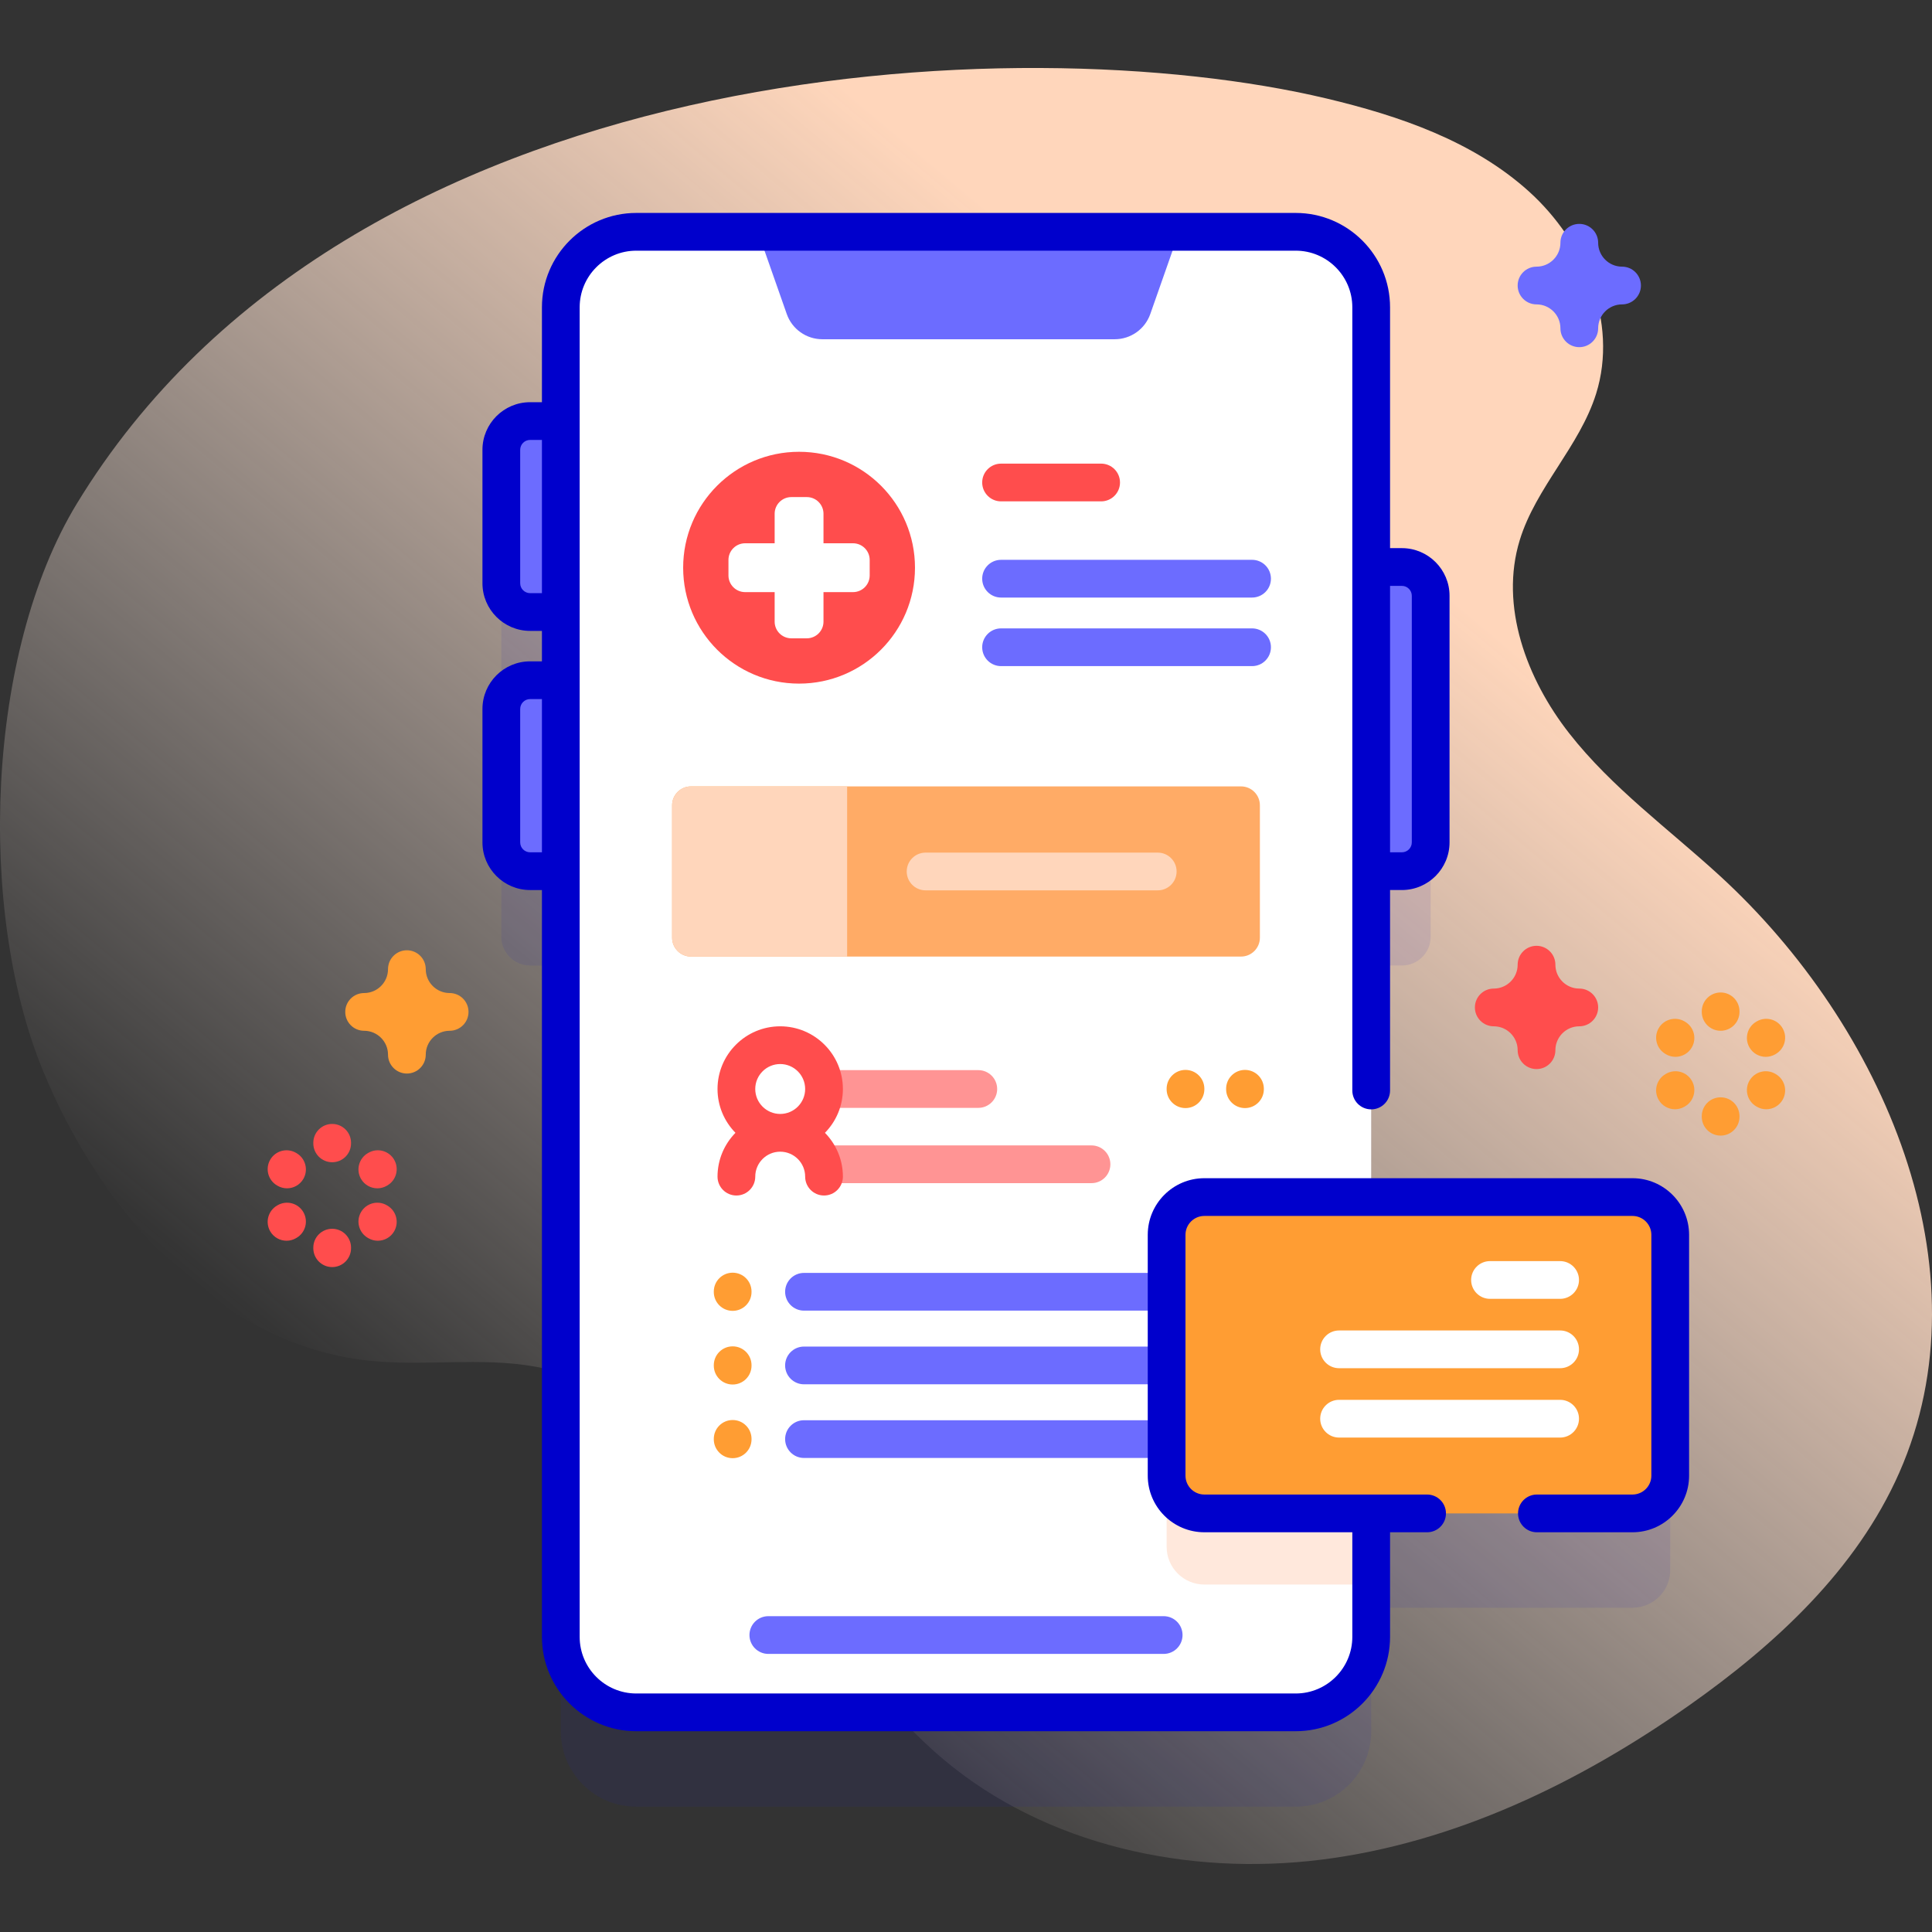 <svg id="Capa_1" enable-background="new 0 0 512 512" height="512" viewBox="0 0 512 512" width="512" xmlns="http://www.w3.org/2000/svg" xmlns:xlink="http://www.w3.org/1999/xlink"><rect x="0" y="0" width="512" height="512" fill="#333333" stroke="none"/><linearGradient id="SVGID_1_" gradientUnits="userSpaceOnUse" x1="137.201" x2="425.884" y1="412.085" y2="68.046"><stop offset="0" stop-color="#fff3ee" stop-opacity="0"/><stop offset=".294" stop-color="#ffeade" stop-opacity=".373"/><stop offset=".787" stop-color="#ffd6bb"/></linearGradient><g><g><path d="m20.337 133.512c-23.967 39.398-26.493 107.613-8.937 150.256 15.377 37.351 45.966 72.409 86.12 76.801 14.766 1.615 29.858-1.024 44.472 1.638 50.257 9.152 68.952 71.09 108.01 104.014 27.182 22.913 64.898 31.021 100.174 26.607s68.302-20.363 97.376-40.824c22.957-16.157 44.436-36.022 55.764-61.707 23.744-53.839-4.19-118.501-47.587-158.239-13.516-12.377-28.581-23.294-39.875-37.727s-18.48-33.695-13.099-51.214c4.293-13.977 15.849-24.812 20.227-38.763 5.958-18.984-3.035-40.281-17.802-53.616s-34.308-20.039-53.666-24.64c-81.103-19.28-258.823-11.524-331.177 107.414z" fill="url(#SVGID_1_)"/></g><g><path d="m432.626 342.237h-69.246v-86.368h8.134c4.214 0 7.63-3.416 7.63-7.63v-65.347c0-4.214-3.416-7.63-7.63-7.63h-8.134v-68.832c0-11.04-8.95-20-20-20h-174.76c-11.05 0-20 8.96-20 20v30.157h-8.134c-4.214 0-7.63 3.416-7.63 7.63v35.347c0 4.214 3.416 7.63 7.63 7.63h8.134v18.069h-8.134c-4.214 0-7.63 3.416-7.63 7.63v35.347c0 4.214 3.416 7.63 7.63 7.63h8.134v202.92c0 11.05 8.95 20 20 20h174.76c11.05 0 20-8.95 20-20v-32.724h69.246c5.523 0 10-4.477 10-10v-63.83c0-5.522-4.477-9.999-10-9.999z" fill="#2626bc" opacity=".1"/><g><g fill="#6c6cff"><path d="m356.755 150.262h14.759c4.214 0 7.63 3.416 7.63 7.63v65.347c0 4.214-3.416 7.63-7.63 7.63h-14.759z"/><g><path d="m155.245 111.587h-14.759c-4.214 0-7.63 3.416-7.63 7.63v35.347c0 4.214 3.416 7.63 7.63 7.63h14.759z"/><path d="m155.245 180.262h-14.759c-4.214 0-7.63 3.416-7.63 7.63v35.347c0 4.214 3.416 7.63 7.63 7.63h14.759z"/></g></g><g><g><g><path d="m363.38 81.43v352.36c0 11.05-8.95 20-20 20h-174.76c-11.05 0-20-8.95-20-20v-352.36c0-11.04 8.95-20 20-20h174.76c11.05 0 20 8.96 20 20z" fill="#fff"/></g><path d="m363.38 336.09v83.83h-44.21c-5.53 0-10-4.48-10-10v-63.83c0-5.52 4.47-10 10-10z" fill="#ffe8dc"/><path d="m295.406 89.903h-77.472c-4.245 0-8.028-2.681-9.435-6.686l-7.652-21.784h111.645l-7.652 21.784c-1.406 4.005-5.189 6.686-9.434 6.686z" fill="#6c6cff"/><g><circle cx="211.762" cy="150.446" fill="#ff4d4d" r="30.718"/><path d="m226.056 143.974h-7.822v-7.822c0-2.441-1.979-4.42-4.42-4.42h-4.103c-2.441 0-4.42 1.979-4.42 4.42v7.822h-7.822c-2.441 0-4.42 1.979-4.42 4.42v4.103c0 2.441 1.979 4.42 4.42 4.42h7.822v7.822c0 2.441 1.979 4.42 4.42 4.42h4.103c2.441 0 4.42-1.979 4.42-4.42v-7.822h7.822c2.441 0 4.42-1.979 4.42-4.42v-4.103c0-2.441-1.979-4.42-4.42-4.42z" fill="#fff"/></g><g><path d="m331.811 158.358h-66.52c-2.762 0-5-2.239-5-5s2.238-5 5-5h66.52c2.762 0 5 2.239 5 5s-2.238 5-5 5z" fill="#6c6cff"/></g><g><path d="m331.811 176.529h-66.52c-2.762 0-5-2.239-5-5s2.238-5 5-5h66.52c2.762 0 5 2.239 5 5s-2.238 5-5 5z" fill="#6c6cff"/></g><g><path d="m291.811 132.867h-26.52c-2.762 0-5-2.239-5-5s2.238-5 5-5h26.52c2.762 0 5 2.239 5 5s-2.238 5-5 5z" fill="#ff4d4d"/></g><path d="m328.883 253.5h-145.766c-2.761 0-5-2.239-5-5v-35.096c0-2.761 2.239-5 5-5h145.767c2.761 0 5 2.239 5 5v35.096c-.001 2.761-2.239 5-5.001 5z" fill="#ffab66"/><path d="m224.498 208.404h-41.381c-2.761 0-5 2.239-5 5v35.096c0 2.761 2.239 5 5 5h41.381z" fill="#ffd6bb"/><g><path d="m306.811 235.952h-61.52c-2.762 0-5-2.239-5-5s2.238-5 5-5h61.52c2.762 0 5 2.239 5 5s-2.238 5-5 5z" fill="#ffd6bb"/></g><g><g><path d="m289.26 303.546h-70.18v10h70.18c2.762 0 5-2.239 5-5s-2.239-5-5-5z" fill="#ff9494"/></g><g><path d="m259.26 283.596h-40.18v10h40.18c2.762 0 5-2.239 5-5s-2.239-5-5-5z" fill="#ff9494"/></g><path d="m223.376 288.596c0-9.161-7.453-16.613-16.613-16.613-9.161 0-16.613 7.453-16.613 16.613 0 4.518 1.818 8.615 4.755 11.613-2.936 2.998-4.755 7.095-4.755 11.613 0 2.761 2.239 5 5 5s5-2.239 5-5c0-3.646 2.967-6.613 6.613-6.613 3.647 0 6.613 2.967 6.613 6.613 0 2.761 2.239 5 5 5s5-2.239 5-5c0-4.518-1.818-8.615-4.755-11.613 2.936-2.998 4.755-7.095 4.755-11.613zm-16.614-6.614c3.647 0 6.613 2.967 6.613 6.613s-2.967 6.613-6.613 6.613-6.613-2.967-6.613-6.613 2.967-6.613 6.613-6.613z" fill="#ff4d4d"/><g><g><g><path d="m317.836 347.333h-104.77c-2.762 0-5-2.239-5-5s2.238-5 5-5h104.77c2.762 0 5 2.239 5 5s-2.238 5-5 5z" fill="#6c6cff"/></g><g><path d="m194.164 347.391c2.761 0 5-2.239 5-5v-.115c0-2.761-2.239-5-5-5s-5 2.239-5 5v.115c0 2.761 2.238 5 5 5z" fill="#ff9d33"/></g><g><path d="m329.934 293.653c2.761 0 5-2.239 5-5v-.115c0-2.761-2.239-5-5-5s-5 2.239-5 5v.115c0 2.762 2.239 5 5 5z" fill="#ff9d33"/></g><g><path d="m314.167 293.653c2.761 0 5-2.239 5-5v-.115c0-2.761-2.239-5-5-5s-5 2.239-5 5v.115c0 2.762 2.239 5 5 5z" fill="#ff9d33"/></g></g><g><g><path d="m317.836 366.854h-104.77c-2.762 0-5-2.239-5-5s2.238-5 5-5h104.77c2.762 0 5 2.239 5 5s-2.238 5-5 5z" fill="#6c6cff"/></g><g><path d="m194.164 366.912c2.761 0 5-2.239 5-5v-.115c0-2.761-2.239-5-5-5s-5 2.239-5 5v.115c0 2.761 2.238 5 5 5z" fill="#ff9d33"/></g></g><g><g><path d="m317.836 386.376h-104.77c-2.762 0-5-2.239-5-5s2.238-5 5-5h104.77c2.762 0 5 2.239 5 5s-2.238 5-5 5z" fill="#6c6cff"/></g><g><path d="m194.164 386.434c2.761 0 5-2.239 5-5v-.115c0-2.761-2.239-5-5-5s-5 2.239-5 5v.115c0 2.761 2.238 5 5 5z" fill="#ff9d33"/></g></g></g></g></g></g></g><g fill="#ff4d4d"><g><path d="m88.032 308.005c-2.762 0-5-2.238-5-5v-.149c0-2.762 2.238-5 5-5s5 2.238 5 5v.149c0 2.762-2.238 5-5 5z"/><path d="m88.032 335.789c-2.762 0-5-2.238-5-5v-.149c0-2.762 2.238-5 5-5s5 2.238 5 5v.149c0 2.762-2.238 5-5 5z"/></g><g><path d="m76.062 314.915c-.851 0-1.712-.217-2.5-.674l-.13-.075c-2.39-1.384-3.206-4.442-1.822-6.832 1.383-2.391 4.445-3.207 6.832-1.822l.13.075c2.39 1.384 3.206 4.442 1.822 6.832-.927 1.602-2.607 2.496-4.332 2.496z"/><path d="m100.123 328.807c-.851 0-1.712-.217-2.5-.674l-.13-.075c-2.39-1.384-3.206-4.442-1.822-6.832 1.383-2.391 4.444-3.206 6.832-1.822l.13.075c2.39 1.384 3.206 4.442 1.822 6.832-.927 1.601-2.606 2.496-4.332 2.496z"/></g><g><path d="m75.941 328.807c-1.727 0-3.405-.895-4.332-2.496-1.384-2.39-.567-5.448 1.822-6.832l.13-.075c2.39-1.386 5.449-.567 6.832 1.822 1.384 2.39.567 5.448-1.822 6.832l-.13.075c-.788.457-1.65.674-2.5.674z"/><path d="m100.003 314.915c-1.727 0-3.405-.895-4.332-2.496-1.384-2.39-.567-5.448 1.822-6.832l.13-.075c2.389-1.386 5.449-.567 6.832 1.822 1.384 2.39.567 5.448-1.822 6.832l-.13.075c-.788.457-1.65.674-2.5.674z"/></g></g><path d="m418.528 92.001c-2.762 0-5-2.238-5-5 0-3.492-2.841-6.334-6.333-6.334-2.762 0-5-2.238-5-5s2.238-5 5-5c3.492 0 6.333-2.841 6.333-6.333 0-2.762 2.238-5 5-5s5 2.238 5 5c0 3.492 2.842 6.333 6.334 6.333 2.762 0 5 2.238 5 5s-2.238 5-5 5c-3.492 0-6.334 2.842-6.334 6.334 0 2.762-2.238 5-5 5z" fill="#6c6cff"/><path d="m107.829 284.499c-2.762 0-5-2.238-5-5 0-3.492-2.841-6.334-6.333-6.334-2.762 0-5-2.238-5-5s2.238-5 5-5c3.492 0 6.333-2.841 6.333-6.333 0-2.762 2.238-5 5-5s5 2.238 5 5c0 3.492 2.841 6.333 6.333 6.333 2.762 0 5 2.238 5 5s-2.238 5-5 5c-3.492 0-6.333 2.842-6.333 6.334 0 2.762-2.238 5-5 5z" fill="#ff9d33"/><g fill="#ff9d33"><g><path d="m455.984 273.165c-2.762 0-5-2.238-5-5v-.149c0-2.762 2.238-5 5-5s5 2.238 5 5v.149c0 2.762-2.238 5-5 5z"/><path d="m455.984 300.949c-2.762 0-5-2.238-5-5v-.149c0-2.762 2.238-5 5-5s5 2.238 5 5v.149c0 2.762-2.238 5-5 5z"/></g><g><path d="m444.014 280.075c-.851 0-1.712-.217-2.5-.674l-.13-.075c-2.39-1.384-3.206-4.442-1.822-6.832 1.383-2.391 4.444-3.206 6.832-1.822l.13.075c2.39 1.384 3.206 4.442 1.822 6.832-.927 1.602-2.607 2.496-4.332 2.496z"/><path d="m468.075 293.967c-.851 0-1.712-.217-2.5-.674l-.13-.075c-2.39-1.384-3.206-4.442-1.822-6.832 1.384-2.392 4.445-3.207 6.832-1.822l.13.075c2.39 1.384 3.206 4.442 1.822 6.832-.927 1.601-2.606 2.496-4.332 2.496z"/></g><g><path d="m443.894 293.967c-1.727 0-3.405-.895-4.332-2.496-1.384-2.39-.567-5.448 1.822-6.832l.13-.075c2.39-1.386 5.449-.567 6.832 1.822 1.384 2.39.567 5.448-1.822 6.832l-.13.075c-.789.457-1.651.674-2.5.674z"/><path d="m467.955 280.075c-1.727 0-3.405-.895-4.332-2.496-1.384-2.39-.567-5.448 1.822-6.832l.13-.075c2.39-1.385 5.449-.567 6.832 1.822 1.384 2.39.567 5.448-1.822 6.832l-.13.075c-.788.457-1.65.674-2.5.674z"/></g></g><path d="m407.195 283.315c-2.762 0-5-2.238-5-5 0-3.492-2.841-6.333-6.333-6.333-2.762 0-5-2.238-5-5s2.238-5 5-5c3.492 0 6.333-2.841 6.333-6.333 0-2.762 2.238-5 5-5s5 2.238 5 5c0 3.492 2.841 6.333 6.333 6.333 2.762 0 5 2.238 5 5s-2.238 5-5 5c-3.492 0-6.333 2.841-6.333 6.333 0 2.762-2.238 5-5 5z" fill="#ff4d4d"/><g><path d="m308.385 438.303h-104.77c-2.762 0-5-2.239-5-5s2.238-5 5-5h104.77c2.762 0 5 2.239 5 5s-2.238 5-5 5z" fill="#6c6cff"/></g><g><g><path d="m432.626 401.066h-113.459c-5.523 0-10-4.477-10-10v-63.83c0-5.523 4.477-10 10-10h113.459c5.523 0 10 4.477 10 10v63.83c0 5.523-4.477 10-10 10z" fill="#ff9d33"/><path d="m432.626 312.236h-113.459c-8.271 0-15 6.729-15 15v63.83c0 8.271 6.729 15 15 15h39.213v27.725c0 8.271-6.729 15-15 15h-174.76c-8.271 0-15-6.729-15-15v-352.359c0-8.271 6.729-15 15-15h174.76c8.271 0 15 6.729 15 15v207.563c0 2.762 2.238 5 5 5s5-2.238 5-5v-53.127h3.134c6.964 0 12.63-5.666 12.63-12.63v-65.347c0-6.964-5.666-12.629-12.63-12.629h-3.134v-63.83c0-13.785-11.215-25-25-25h-174.76c-13.785 0-25 11.215-25 25v25.155h-3.134c-6.964 0-12.63 5.666-12.63 12.63v35.347c0 6.964 5.666 12.63 12.63 12.63h3.134v8.069h-3.134c-6.964 0-12.63 5.665-12.63 12.629v35.347c0 6.964 5.666 12.63 12.63 12.63h3.134v197.923c0 13.785 11.215 25 25 25h174.76c13.785 0 25-11.215 25-25v-27.725h9.814c2.762 0 5-2.238 5-5s-2.238-5-5-5h-59.027c-2.757 0-5-2.243-5-5v-63.83c0-2.757 2.243-5 5-5h113.459c2.757 0 5 2.243 5 5v63.83c0 2.757-2.243 5-5 5h-25.331c-2.762 0-5 2.238-5 5s2.238 5 5 5h25.331c8.271 0 15-6.729 15-15v-63.83c0-8.272-6.729-15.001-15-15.001zm-61.112-156.973c1.45 0 2.63 1.18 2.63 2.629v65.347c0 1.45-1.18 2.63-2.63 2.63h-3.134v-70.605h3.134zm-231.028 1.93c-1.45 0-2.63-1.18-2.63-2.63v-35.347c0-1.45 1.18-2.63 2.63-2.63h3.134v40.606h-3.134zm0 68.675c-1.45 0-2.63-1.18-2.63-2.63v-35.347c0-1.449 1.18-2.629 2.63-2.629h3.134v40.605h-3.134z" fill="#00c"/><g><g><path d="m413.449 344.207h-18.583c-2.762 0-5-2.239-5-5s2.238-5 5-5h18.583c2.762 0 5 2.239 5 5s-2.238 5-5 5z" fill="#fff"/></g><g><path d="m413.449 362.589h-58.583c-2.762 0-5-2.239-5-5s2.238-5 5-5h58.583c2.762 0 5 2.239 5 5s-2.238 5-5 5z" fill="#fff"/></g><g><path d="m413.449 380.97h-58.583c-2.762 0-5-2.239-5-5s2.238-5 5-5h58.583c2.762 0 5 2.239 5 5s-2.238 5-5 5z" fill="#fff"/></g></g></g></g></g></g></svg>